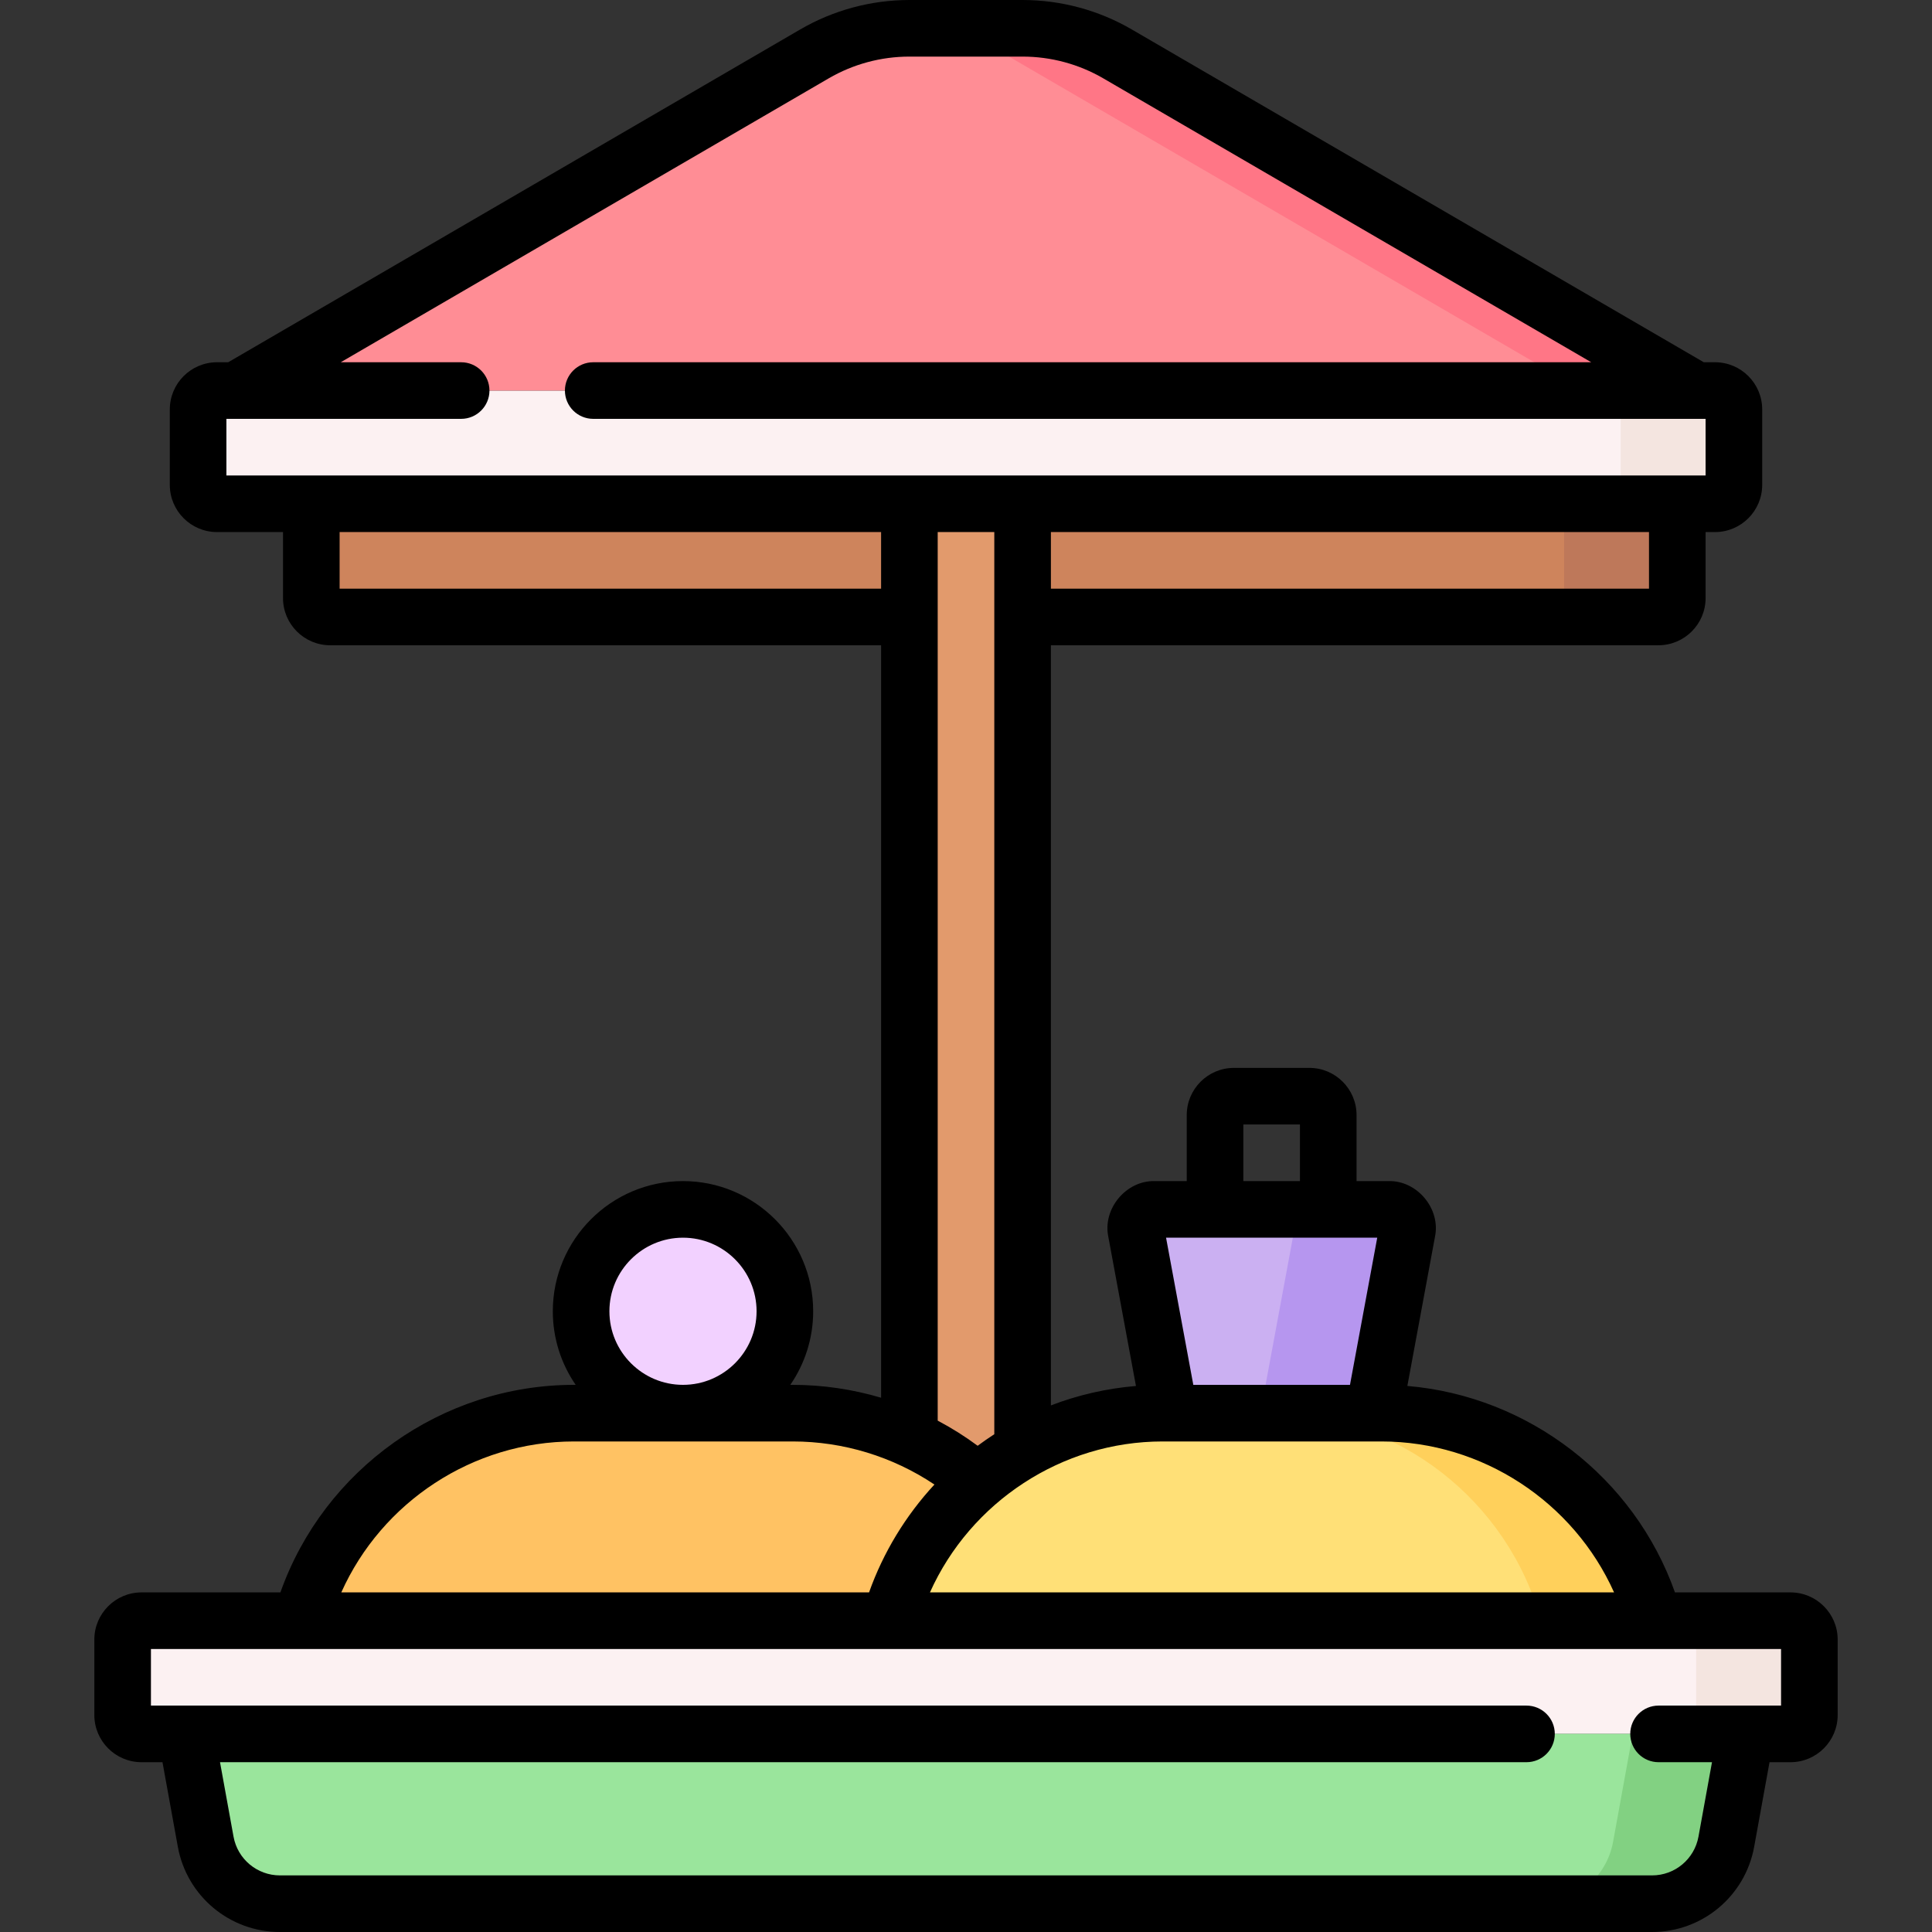 <svg id="Capa_1" enable-background="new 0 0 512 512" height="512" viewBox="0 0 512 512" width="512" xmlns="http://www.w3.org/2000/svg"><rect x="0" y="0" width="512" height="512" fill="#333333" stroke="none"/><g><g><path d="m439.5 163.5h-352c-2.761 0-5-2.239-5-5v-25h362v25c0 2.761-2.239 5-5 5z" fill="#ce845c"/><path d="m444.5 133.5v25c0 2.76-2.24 5-5 5h-30c2.76 0 5-2.24 5-5v-25z" fill="#be785a"/><path d="m241 123.5h30v285h-30z" fill="#e29a6c"/><path d="m454.5 133.5h-397c-2.761 0-5-2.239-5-5v-20c0-2.761 2.239-5 5-5h397c2.761 0 5 2.239 5 5v20c0 2.761-2.239 5-5 5z" fill="#fcf1f2"/><path d="m459.5 108.5v20c0 2.76-2.24 5-5 5h-30c2.76 0 5-2.24 5-5v-20c0-2.76-2.24-5-5-5h30c2.76 0 5 2.24 5 5z" fill="#f4e5e0"/><path d="m78.968 432.772c7.601-33.369 37.456-58.272 73.128-58.272h58c35.378 0 65.035 24.496 72.936 57.452z" fill="#ffc263"/><path d="m234.968 432.772c7.601-33.369 37.456-58.272 73.128-58.272h58c35.378 0 65.035 24.496 72.936 57.452z" fill="#ffe077"/><path d="m438.39 429.5h-30c-8.75-31.71-37.8-55-72.29-55h30c34.49 0 63.54 23.29 72.29 55z" fill="#ffd05b"/><path d="m271.013 7.5h-30.026c-8.834 0-17.509 2.34-25.145 6.783l-153.342 89.217h387l-153.342-89.217c-7.636-4.443-16.312-6.783-25.145-6.783z" fill="#ff8d95"/><path d="m449.5 103.5h-30l-153.34-89.22c-7.64-4.44-16.31-6.78-25.15-6.78h30c8.84 0 17.51 2.34 25.15 6.78z" fill="#ff7686"/><path d="m364 374.5h-54l-8.905-48.09c-.569-3.074 1.79-5.91 4.916-5.91h61.978c3.126 0 5.486 2.837 4.916 5.91z" fill="#cbb0f2"/><path d="m372.91 326.41-8.91 48.09h-30l8.91-48.09c.56-3.07-1.79-5.91-4.92-5.91h30c3.13 0 5.48 2.84 4.92 5.91z" fill="#b696ef"/><path d="m181 320.5c-14.912 0-27 12.088-27 27 0 14.912 12.088 27 27 27 14.912 0 27-12.088 27-27 0-14.912-12.088-27-27-27z" fill="#f2d1ff"/><path d="m474.5 459.5h-437c-2.761 0-5-2.239-5-5v-20c0-2.761 2.239-5 5-5h437c2.761 0 5 2.239 5 5v20c0 2.761-2.239 5-5 5z" fill="#fcf1f2"/><path d="m479.5 434.5v20c0 2.76-2.24 5-5 5h-30c2.76 0 5-2.24 5-5v-20c0-2.76-2.24-5-5-5h30c2.76 0 5 2.24 5 5z" fill="#f4e5e0"/><path d="m462.68 459.5-5.19 28.58c-1.73 9.51-10.02 16.42-19.68 16.42h-363.62c-9.66 0-17.95-6.91-19.68-16.42l-5.19-28.58z" fill="#9ae59c"/><path d="m462.68 459.5-5.19 28.58c-1.73 9.51-10.02 16.42-19.68 16.42h-30c9.66 0 17.95-6.91 19.68-16.42l5.19-28.58z" fill="#82d182"/></g><path d="m474.5 422h-30.62c-10.779-30.454-38.807-51.998-70.917-54.709l7.317-39.514c1.566-7.426-4.705-14.964-12.291-14.776h-8.489v-17.5c0-6.893-5.607-12.5-12.5-12.5h-20c-6.893 0-12.5 5.607-12.5 12.5v17.499h-8.489c-7.585-.188-13.857 7.351-12.291 14.775l7.319 39.524c-7.787.653-15.351 2.385-22.539 5.15v-201.449h161c6.893 0 12.5-5.607 12.5-12.5v-17.5h2.5c6.893 0 12.5-5.607 12.5-12.5v-20c0-6.893-5.607-12.5-12.5-12.5h-2.978l-151.593-88.2c-8.769-5.103-18.769-7.8-28.916-7.8h-30.025c-10.147 0-20.147 2.697-28.917 7.8l-151.594 88.2h-2.977c-6.893 0-12.5 5.607-12.5 12.5v20c0 6.893 5.607 12.5 12.5 12.5h17.5v17.5c0 6.893 5.607 12.5 12.5 12.5h146v199.412c-7.547-2.233-15.424-3.412-23.404-3.412h-.656c3.818-5.552 6.06-12.268 6.06-19.5 0-19.023-15.477-34.5-34.5-34.5s-34.5 15.477-34.5 34.5c0 7.232 2.241 13.948 6.06 19.5h-.464c-34.956 0-66.241 22.382-77.784 55h-36.812c-6.893 0-12.5 5.607-12.5 12.5v20c0 6.893 5.607 12.5 12.5 12.5h5.559l4.071 22.423c2.382 13.082 13.762 22.577 27.06 22.577h363.621c13.298 0 24.678-9.495 27.059-22.58l4.07-22.42h5.56c6.893 0 12.5-5.607 12.5-12.5v-20c0-6.893-5.607-12.5-12.5-12.5zm-46.757 0h-181.295c10.727-23.929 34.927-40 61.647-40h58c26.759 0 50.926 16.06 61.648 40zm-98.243-124h15v15h-15zm35.483 30-7.222 39h-41.522l-7.222-39zm72.017-172h-158.5v-15h158.5zm-377-45h62.21c4.142 0 7.5-3.357 7.5-7.5s-3.358-7.5-7.5-7.5h-31.907l129.311-75.235c6.482-3.772 13.873-5.765 21.373-5.765h30.025c7.501 0 14.892 1.993 21.373 5.765l129.311 75.235h-264.486c-4.142 0-7.5 3.357-7.5 7.5s3.358 7.5 7.5 7.5h294.79v15h-392zm30 45v-15h143.5v15zm158.5-15h15v239.083c-1.497.966-2.965 1.992-4.41 3.061-3.371-2.489-6.906-4.723-10.59-6.66zm-87 206.5c0-10.752 8.748-19.5 19.5-19.5s19.5 8.748 19.5 19.5-8.748 19.5-19.5 19.5-19.5-8.748-19.5-19.5zm-9.404 34.5h58c13.417 0 26.487 4.021 37.537 11.416-7.632 8.249-13.574 18.019-17.323 28.584h-139.861c10.72-23.947 34.865-40 61.647-40zm319.904 70h-32.465c-4.143 0-7.5 3.357-7.5 7.5s3.357 7.5 7.5 7.5h14.161l-3.584 19.737c-1.082 5.946-6.255 10.263-12.301 10.263h-363.621c-6.046 0-11.219-4.316-12.301-10.26l-3.584-19.74h346.23c4.143 0 7.5-3.357 7.5-7.5s-3.357-7.5-7.5-7.5h-364.535v-15h432z"/></g></svg>